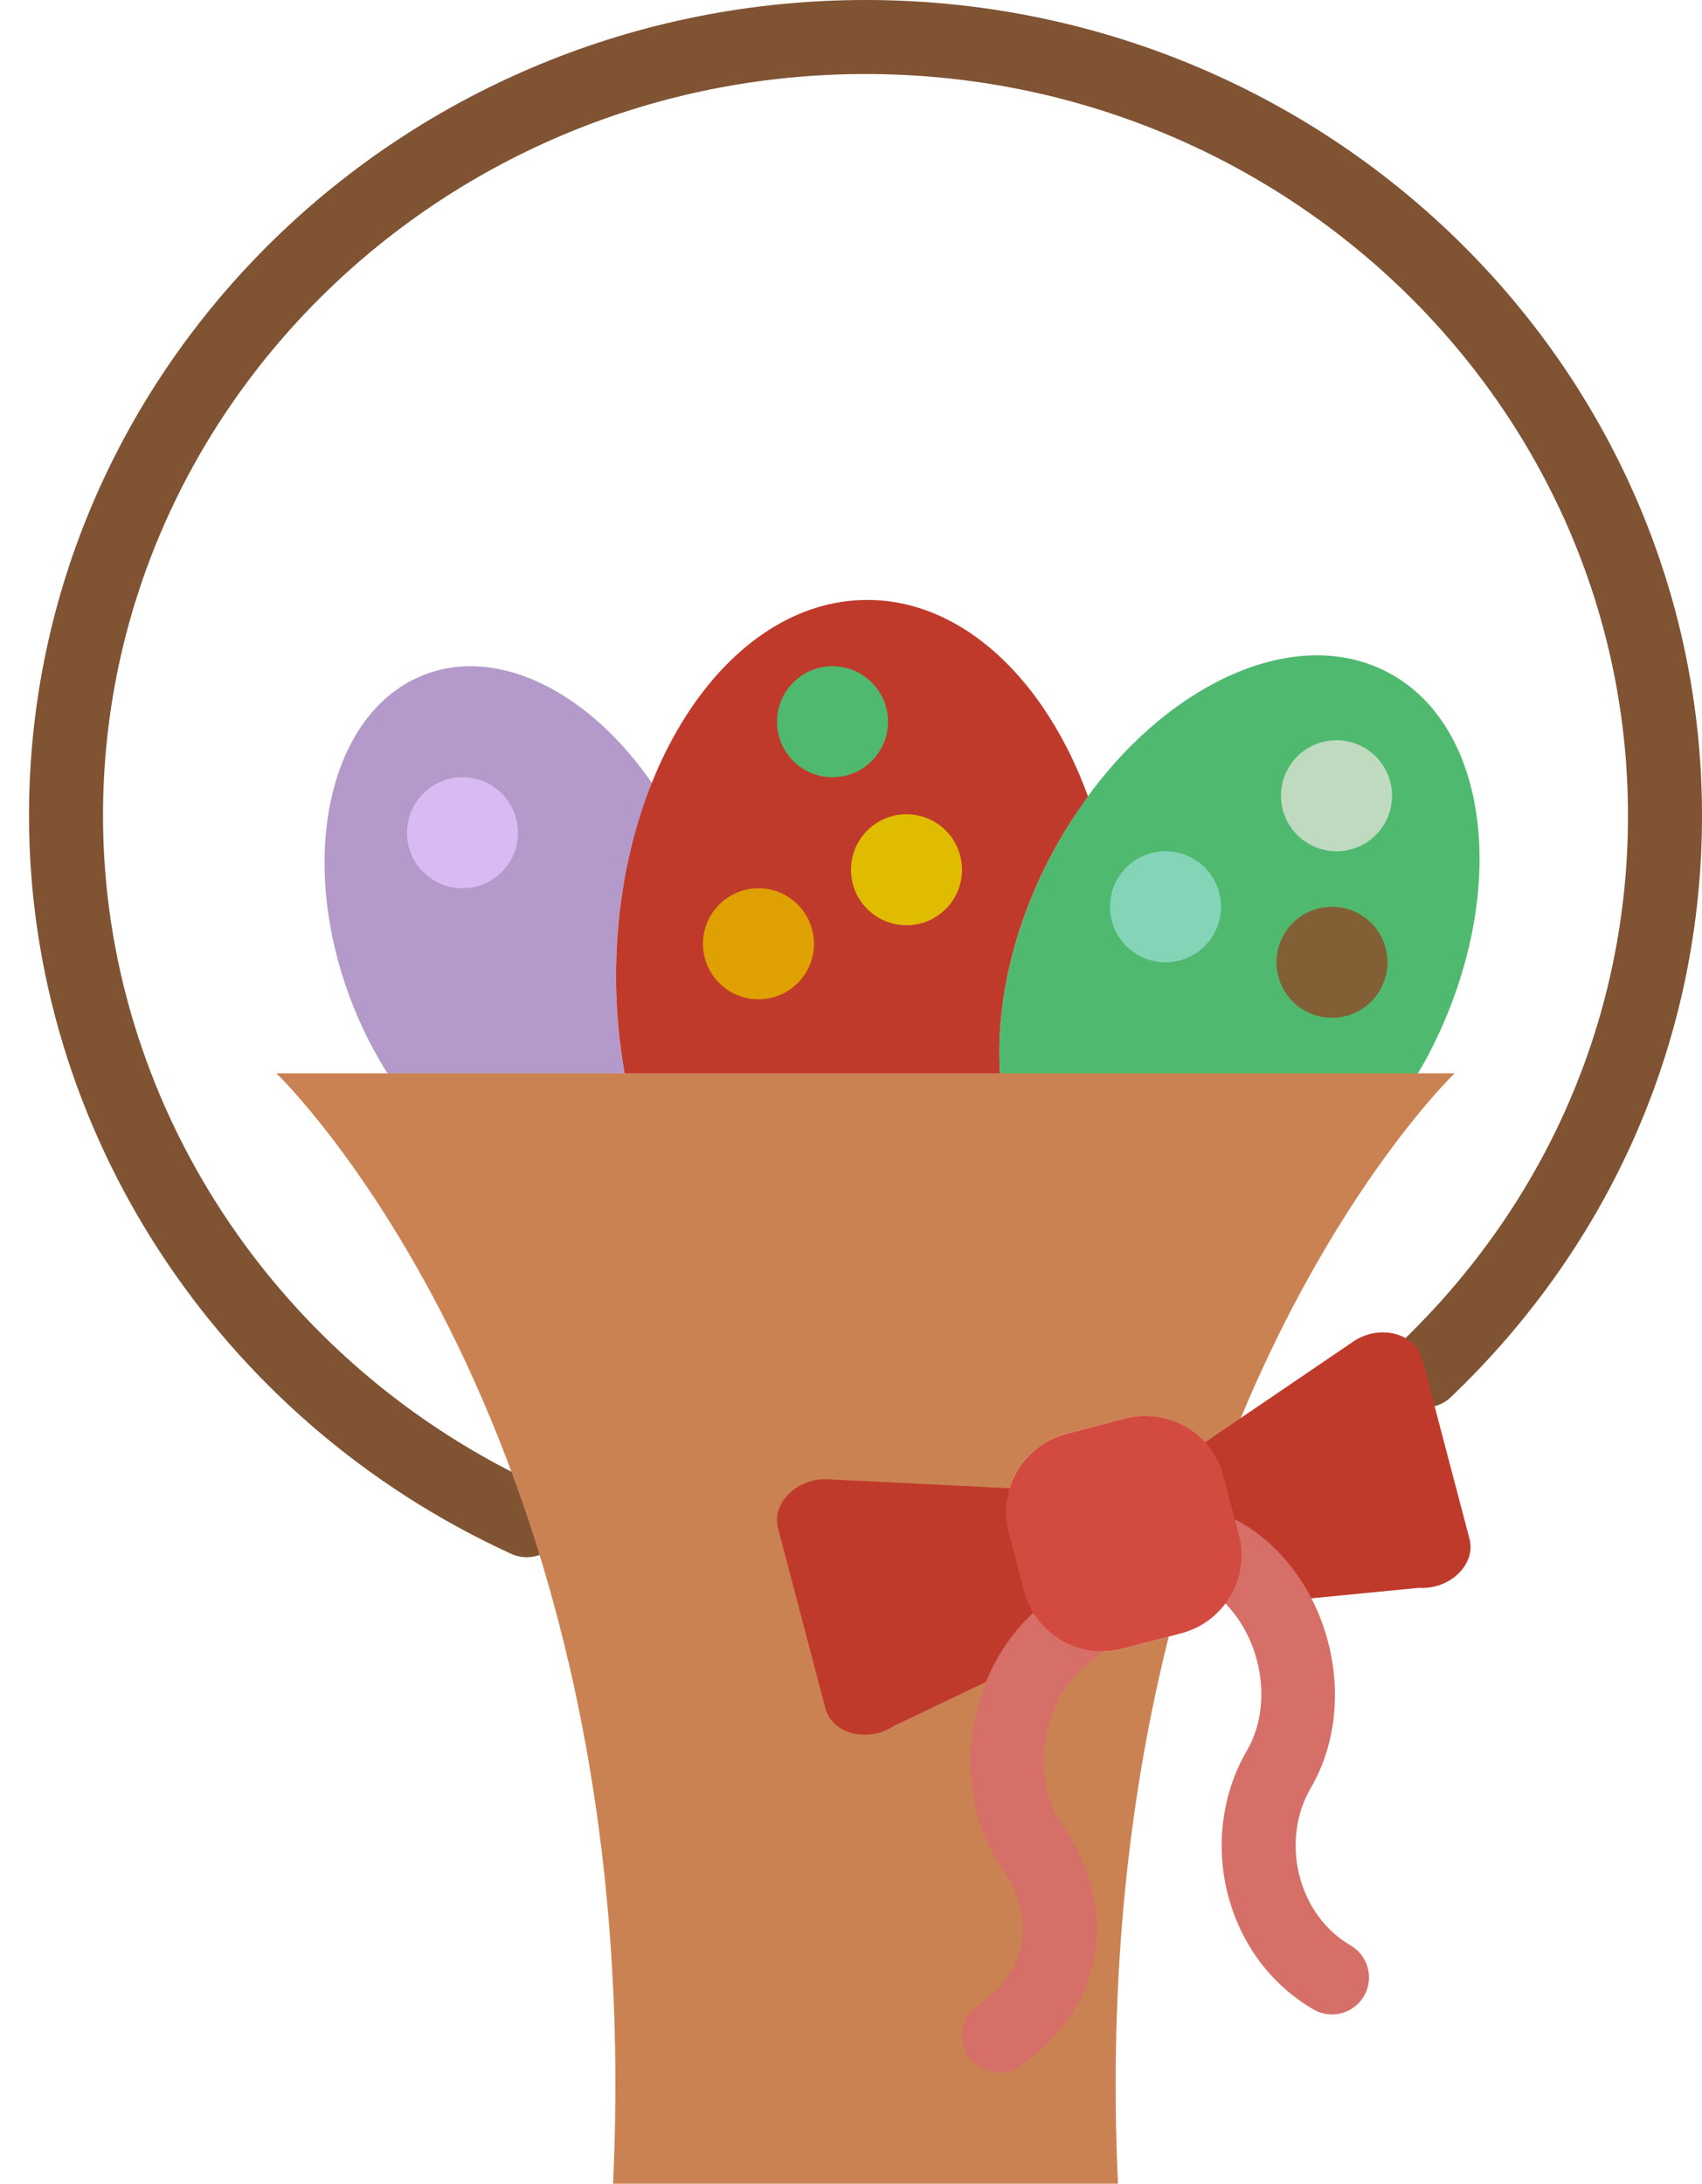 <?xml version="1.0" encoding="UTF-8" standalone="no"?>
<svg width="46px" height="59px" viewBox="0 0 46 59" version="1.1" xmlns="http://www.w3.org/2000/svg" xmlns:xlink="http://www.w3.org/1999/xlink" xmlns:sketch="http://www.bohemiancoding.com/sketch/ns">
    <!-- Generator: Sketch 3.2.2 (9983) - http://www.bohemiancoding.com/sketch -->
    <title>46 - Easter Gift (Flat)</title>
    <desc>Created with Sketch.</desc>
    <defs></defs>
    <g id="Page-1" stroke="none" stroke-width="1" fill="none" fill-rule="evenodd" sketch:type="MSPage">
        <g id="46---Easter-Gift-(Flat)" sketch:type="MSLayerGroup">
            <path d="M14.235,42.075 C14.096,42.075 13.955,42.046 13.82,41.984 C5.901,38.366 0.784,30.537 0.784,22.039 C0.784,9.887 10.926,0 23.392,0 C35.858,0 46,9.887 46,22.039 C46,27.993 43.589,33.573 39.209,37.752 C38.81,38.133 38.178,38.118 37.795,37.719 C37.414,37.319 37.429,36.686 37.829,36.305 C41.809,32.508 44,27.441 44,22.039 C44,10.989 34.755,2 23.392,2 C12.029,2 2.784,10.989 2.784,22.039 C2.784,29.757 7.442,36.871 14.651,40.166 C15.154,40.395 15.375,40.988 15.146,41.491 C14.978,41.858 14.615,42.075 14.235,42.075" id="Fill-46" fill="#805333" sketch:type="MSShapeGroup"></path>
            <path d="M23.392,29 L7.471,29 C7.471,29 17.516,38.624 16.569,59 L30.216,59 C29.947,53.213 30.565,48.296 31.588,44.218 L30.346,44.544 C29.179,44.851 27.985,44.155 27.679,42.989 L27.263,41.409 C26.956,40.243 27.653,39.049 28.819,38.742 L30.399,38.326 C31.497,38.037 32.61,38.644 32.993,39.689 C35.683,32.485 39.314,29 39.314,29 L23.392,29" id="Fill-80" fill="#CB8252" sketch:type="MSShapeGroup"></path>
            <path d="M38.323,29 C38.419,28.834 38.517,28.67 38.607,28.498 C40.818,24.262 40.321,19.633 37.497,18.159 C34.673,16.685 30.592,18.924 28.381,23.16 C27.346,25.143 26.912,27.209 27.025,29 L38.323,29" id="Fill-246" fill="#4FBA6F" sketch:type="MSShapeGroup"></path>
            <path d="M17.623,21.16 C15.947,18.725 13.503,17.456 11.487,18.223 C8.906,19.205 8.007,23.139 9.479,27.011 C9.753,27.731 10.09,28.397 10.473,29 L16.882,29 C16.736,28.171 16.651,27.305 16.65,26.407 C16.648,24.486 17.008,22.695 17.623,21.16" id="Fill-247" fill="#B49ACA" sketch:type="MSShapeGroup"></path>
            <path d="M29.406,21.518 C28.251,18.354 26.01,16.208 23.436,16.21 C19.684,16.213 16.645,20.779 16.65,26.407 C16.651,27.305 16.736,28.171 16.882,29 L27.025,29 C26.912,27.209 27.346,25.143 28.381,23.16 C28.688,22.571 29.035,22.025 29.406,21.518" id="Fill-248" fill="#C03A2B" sketch:type="MSShapeGroup"></path>
            <path d="M14,22.5 C14,23.328 13.328,24 12.5,24 C11.672,24 11,23.328 11,22.5 C11,21.672 11.672,21 12.5,21 C13.328,21 14,21.672 14,22.5" id="Fill-249" fill="#D7BBF2" sketch:type="MSShapeGroup"></path>
            <path d="M26,23.5 C26,24.328 25.328,25 24.5,25 C23.672,25 23,24.328 23,23.5 C23,22.672 23.672,22 24.5,22 C25.328,22 26,22.672 26,23.5" id="Fill-250" fill="#E0BC00" sketch:type="MSShapeGroup"></path>
            <path d="M24,19.5 C24,20.328 23.328,21 22.5,21 C21.672,21 21,20.328 21,19.5 C21,18.672 21.672,18 22.5,18 C23.328,18 24,18.672 24,19.5" id="Fill-251" fill="#4FBA6F" sketch:type="MSShapeGroup"></path>
            <path d="M22,25.5 C22,26.328 21.328,27 20.5,27 C19.672,27 19,26.328 19,25.5 C19,24.672 19.672,24 20.5,24 C21.328,24 22,24.672 22,25.5" id="Fill-252" fill="#DFA001" sketch:type="MSShapeGroup"></path>
            <path d="M37.318,26.716 C36.922,27.444 36.012,27.713 35.284,27.318 C34.556,26.922 34.286,26.012 34.682,25.284 C35.078,24.556 35.988,24.286 36.716,24.682 C37.444,25.077 37.714,25.988 37.318,26.716" id="Fill-253" fill="#835F35" sketch:type="MSShapeGroup"></path>
            <path d="M37.44,22.216 C37.045,22.944 36.134,23.214 35.406,22.818 C34.678,22.423 34.409,21.512 34.804,20.784 C35.2,20.056 36.11,19.787 36.838,20.182 C37.566,20.578 37.836,21.488 37.44,22.216" id="Fill-254" fill="#C0DAC0" sketch:type="MSShapeGroup"></path>
            <path d="M32.818,25.216 C32.422,25.944 31.511,26.214 30.784,25.818 C30.056,25.423 29.786,24.512 30.182,23.784 C30.577,23.056 31.488,22.787 32.216,23.182 C32.944,23.578 33.213,24.488 32.818,25.216" id="Fill-255" fill="#84D5B8" sketch:type="MSShapeGroup"></path>
            <path d="M28.476,44.57 L24.146,46.639 C23.447,47.096 22.489,46.845 22.308,46.158 L21.028,41.293 C20.847,40.605 21.557,39.916 22.391,39.969 L27.33,40.213 C27.812,40.244 28.196,40.525 28.301,40.923 L28.972,43.475 C29.077,43.872 28.88,44.306 28.476,44.57" id="Fill-256" fill="#C03A2B" sketch:type="MSShapeGroup"></path>
            <path d="M33.67,43.357 L38.353,42.901 C39.187,42.955 39.897,42.266 39.716,41.578 L38.436,36.713 C38.255,36.025 37.298,35.774 36.599,36.231 L32.524,39 C32.12,39.264 31.923,39.698 32.028,40.096 L32.699,42.647 C32.804,43.045 33.188,43.326 33.67,43.357" id="Fill-257" fill="#C03A2B" sketch:type="MSShapeGroup"></path>
            <path d="M35.999,54.427 C35.828,54.427 35.654,54.383 35.496,54.291 C34.341,53.618 33.518,52.504 33.178,51.159 C32.846,49.843 33.036,48.436 33.7,47.299 C34.539,45.86 33.972,43.705 32.532,42.864 C32.055,42.585 31.894,41.973 32.173,41.497 C32.451,41.02 33.064,40.857 33.54,41.137 C35.911,42.52 36.809,45.937 35.427,48.307 C35.025,48.996 34.912,49.857 35.117,50.668 C35.325,51.49 35.817,52.163 36.504,52.564 C36.981,52.842 37.142,53.455 36.864,53.931 C36.678,54.25 36.343,54.427 35.999,54.427" id="Fill-258" fill="#D66F67" sketch:type="MSShapeGroup"></path>
            <path d="M27.001,55.999 C26.682,55.999 26.369,55.847 26.175,55.565 C25.863,55.109 25.979,54.486 26.435,54.174 C27.097,53.72 27.506,53.139 27.617,52.494 C27.728,51.846 27.541,51.143 27.074,50.463 C25.523,48.199 26.172,44.726 28.435,43.174 C28.892,42.863 29.513,42.98 29.825,43.434 C30.137,43.89 30.021,44.512 29.566,44.824 C28.191,45.767 27.782,47.957 28.724,49.332 C29.49,50.45 29.789,51.66 29.588,52.832 C29.383,54.023 28.684,55.057 27.566,55.824 C27.393,55.943 27.196,55.999 27.001,55.999" id="Fill-778" fill="#D66F67" sketch:type="MSShapeGroup"></path>
            <path d="M31.926,44.129 L30.346,44.544 C29.18,44.851 27.985,44.155 27.679,42.989 L27.263,41.409 C26.956,40.243 27.653,39.049 28.819,38.742 L30.399,38.326 C31.565,38.019 32.759,38.716 33.066,39.882 L33.481,41.462 C33.788,42.628 33.092,43.822 31.926,44.129" id="Fill-806" fill="#D34A40" sketch:type="MSShapeGroup"></path>
        </g>
    </g>
</svg>